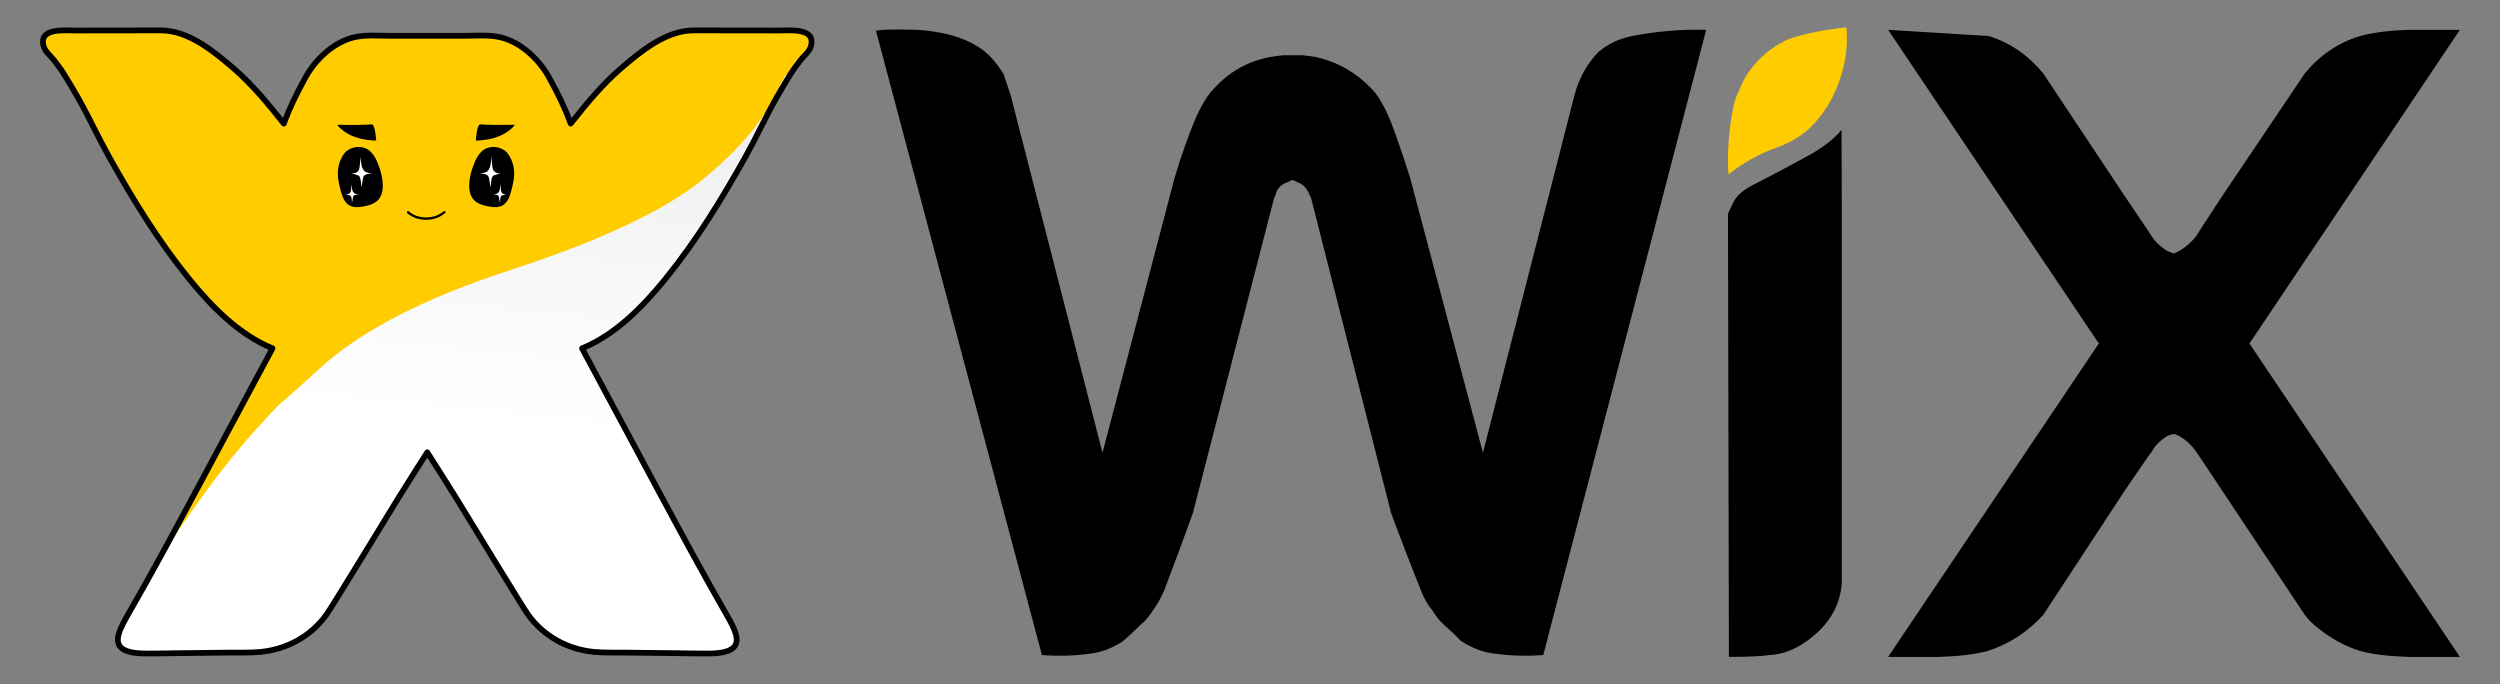 <?xml version="1.0" encoding="UTF-8" standalone="no"?>
<!-- Created with Inkscape (http://www.inkscape.org/) -->

<svg
   xmlns:dc="http://purl.org/dc/elements/1.1/"
   xmlns:cc="http://creativecommons.org/ns#"
   xmlns:rdf="http://www.w3.org/1999/02/22-rdf-syntax-ns#"
   xmlns:svg="http://www.w3.org/2000/svg"
   xmlns="http://www.w3.org/2000/svg"
   xmlns:xlink="http://www.w3.org/1999/xlink"
   xmlns:sodipodi="http://sodipodi.sourceforge.net/DTD/sodipodi-0.dtd"
   xmlns:inkscape="http://www.inkscape.org/namespaces/inkscape"
   id="svg2837"
   version="1.1"
   inkscape:version="0.47 r22583"
   width="285"
   height="78"
   xml:space="preserve"
   sodipodi:docname="Wix.svg"><rect width="100%" height="100%" fill="#808080" stroke="none"/><defs
     id="defs2841"><inkscape:perspective
       sodipodi:type="inkscape:persp3d"
       inkscape:vp_x="0 : 0.5 : 1"
       inkscape:vp_y="0 : 1000 : 0"
       inkscape:vp_z="1 : 0.5 : 1"
       inkscape:persp3d-origin="0.5 : 0.33333333 : 1"
       id="perspective2845" /><clipPath
       clipPathUnits="userSpaceOnUse"
       id="clipPath2853"><path
         d="m 0,444.961 577.52,0 L 577.52,0 0,0 0,444.961 z"
         id="path2855" /></clipPath><clipPath
       clipPathUnits="userSpaceOnUse"
       id="clipPath2881"><path
         d="m 131.576,391.599 c -0.261,-0.006 -0.503,-0.013 -0.713,-0.012 -2.369,0.004 -4.736,0.007 -7.104,0.009 -1.66,0.005 -3.316,0.007 -4.973,0.008 -3.932,0.004 -7.558,-2.999 -10.333,-5.378 -2.701,-2.33 -5.018,-5.143 -7.225,-7.932 -0.793,2.174 -1.834,4.31 -2.916,6.26 -1.417,2.777 -4.194,5.456 -7.306,6.107 -1.189,0.249 -2.483,0.22 -3.733,0.192 -0.41,-0.01 -0.815,-0.019 -1.209,-0.018 -1.386,0.002 -5.327,0 -5.327,0 0,0 -3.942,0.002 -5.328,0 -0.395,-10e-4 -0.8,0.008 -1.209,0.018 -1.25,0.028 -2.545,0.057 -3.732,-0.192 -3.112,-0.651 -5.89,-3.33 -7.306,-6.107 -1.083,-1.95 -2.123,-4.086 -2.917,-6.26 -2.207,2.789 -4.524,5.602 -7.224,7.932 -2.776,2.379 -6.401,5.382 -10.333,5.378 -1.659,-10e-4 -3.315,-0.003 -4.973,-0.008 -2.367,-0.002 -4.735,-0.005 -7.103,-0.009 -0.212,-10e-4 -0.454,0.006 -0.715,0.012 -1.874,0.047 -4.717,0.093 -3.923,-2.365 0.22,-0.688 0.988,-1.294 1.427,-1.864 0.497,-0.643 0.997,-1.297 1.427,-1.988 0.69,-1.107 1.358,-2.232 2.003,-3.367 1.555,-2.742 2.864,-5.627 4.403,-8.381 3.394,-6.079 7.019,-12.014 11.409,-17.434 3.236,-3.996 7.145,-8.033 11.985,-10.018 -3.654,-6.79 -7.289,-13.589 -10.935,-20.386 -3.15,-5.875 -6.305,-11.723 -9.628,-17.504 -0.161,-0.28 -0.323,-0.557 -0.474,-0.84 -0.441,-0.82 -1.06,-1.97 -1.056,-2.922 0.003,-1.873 2.79,-1.929 4.12,-1.937 1.439,-0.012 2.881,0.029 4.321,0.045 2.499,0.029 4.999,0.056 7.5,0.086 0.403,0.004 0.808,0.004 1.213,0.003 1.083,-0.003 2.171,-0.005 3.245,0.098 3.75,0.358 7.177,2.234 9.391,5.307 0.718,0.996 7.442,12.025 10.162,16.482 1.027,1.684 4.25,6.721 4.25,6.721 0,0 3.221,-5.037 4.25,-6.721 2.72,-4.457 9.445,-15.486 10.161,-16.482 2.215,-3.073 5.641,-4.949 9.392,-5.307 1.073,-0.103 2.16,-0.1 3.243,-0.098 0.406,0.001 0.811,0.001 1.214,-0.003 2.501,-0.03 5.001,-0.057 7.501,-0.086 1.441,-0.016 2.881,-0.057 4.322,-0.045 1.33,0.008 4.115,0.064 4.12,1.937 0.003,0.952 -0.617,2.102 -1.057,2.922 -0.152,0.283 -0.315,0.56 -0.475,0.84 -3.322,5.781 -6.476,11.629 -9.627,17.504 -3.645,6.797 -7.281,13.596 -10.935,20.386 4.84,1.985 8.75,6.022 11.986,10.018 4.388,5.42 8.014,11.355 11.408,17.434 1.537,2.754 2.848,5.639 4.401,8.381 0.646,1.135 1.314,2.26 2.005,3.367 0.43,0.691 0.93,1.345 1.426,1.988 0.439,0.57 1.208,1.176 1.429,1.864 0.684,2.122 -1.344,2.378 -3.116,2.378 -0.28,0 -0.553,-0.007 -0.809,-0.013"
         id="path2883" /></clipPath><linearGradient
       x1="0"
       y1="0"
       x2="1"
       y2="0"
       gradientUnits="userSpaceOnUse"
       gradientTransform="matrix(-24.688,-232.842,-94.578,10.017,135.309,460.863)"
       spreadMethod="pad"
       id="linearGradient2897"><stop
         style="stop-opacity:1;stop-color:#d1d3d4"
         offset="0"
         id="stop2899" /><stop
         style="stop-opacity:1;stop-color:#ffffff"
         offset="0.553"
         id="stop2901" /><stop
         style="stop-opacity:1;stop-color:#ffffff"
         offset="1"
         id="stop2903" /></linearGradient><linearGradient
       x1="0"
       y1="0"
       x2="1"
       y2="0"
       gradientUnits="userSpaceOnUse"
       gradientTransform="matrix(-24.687,-232.831,-94.574,10.016,99.633,464.637)"
       spreadMethod="pad"
       id="linearGradient2919"><stop
         style="stop-opacity:1;stop-color:#d1d3d4"
         offset="0"
         id="stop2921" /><stop
         style="stop-opacity:1;stop-color:#ffffff"
         offset="0.553"
         id="stop2923" /><stop
         style="stop-opacity:1;stop-color:#ffffff"
         offset="1"
         id="stop2925" /></linearGradient><clipPath
       clipPathUnits="userSpaceOnUse"
       id="clipPath2933"><path
         d="m 0,444.961 577.52,0 L 577.52,0 0,0 0,444.961 z"
         id="path2935" /></clipPath><clipPath
       clipPathUnits="userSpaceOnUse"
       id="clipPath3001"><path
         d="m 223.235,188.586 c -0.167,-0.005 -0.323,-0.008 -0.458,-0.007 l -4.535,0.006 c -1.058,0 -2.116,0.004 -3.174,0.004 -2.51,0.004 -4.824,-1.915 -6.597,-3.436 -1.725,-1.484 -3.203,-3.281 -4.612,-5.064 -0.508,1.389 -1.172,2.754 -1.863,3.998 -0.905,1.776 -2.677,3.487 -4.664,3.901 -1.006,0.21 -2.133,0.108 -3.154,0.108 -0.885,0.002 -3.401,0 -3.401,0 0,0 -2.517,0.002 -3.402,0 -1.022,0 -2.148,0.102 -3.153,-0.108 -1.987,-0.414 -3.761,-2.125 -4.666,-3.901 -0.691,-1.244 -1.355,-2.609 -1.861,-3.998 -1.41,1.783 -2.888,3.58 -4.613,5.064 -1.771,1.521 -4.086,3.44 -6.596,3.436 -1.059,0 -2.117,-0.004 -3.176,-0.004 -1.512,-0.002 -3.022,-0.004 -4.535,-0.006 -0.136,-0.001 -0.29,0.002 -0.458,0.007 -1.196,0.028 -3.008,0.056 -2.503,-1.513 0.141,-0.437 0.632,-0.824 0.913,-1.187 0.317,-0.412 0.635,-0.828 0.91,-1.272 0.441,-0.704 0.868,-1.424 1.279,-2.148 0.992,-1.751 1.828,-3.594 2.811,-5.351 2.167,-3.879 4.481,-7.668 7.283,-11.13 2.066,-2.55 4.562,-5.129 7.652,-6.394 -2.334,-4.336 -4.654,-8.676 -6.98,-13.014 -2.012,-3.751 -4.026,-7.487 -6.147,-11.176 -0.103,-0.178 -0.207,-0.355 -0.303,-0.535 -0.281,-0.527 -0.678,-1.259 -0.676,-1.865 0.004,-1.197 1.782,-1.235 2.632,-1.24 0.918,-0.006 1.839,0.02 2.757,0.029 1.596,0.018 3.194,0.037 4.789,0.055 0.261,0.002 0.524,0.002 0.788,0.001 0.686,-0.001 1.378,-0.002 2.059,0.063 2.394,0.231 4.581,1.428 5.995,3.389 0.458,0.636 4.751,7.678 6.487,10.521 0.657,1.076 2.714,4.293 2.714,4.293 0,0 2.057,-3.217 2.713,-4.293 1.736,-2.843 6.029,-9.885 6.487,-10.521 1.413,-1.961 3.601,-3.158 5.996,-3.389 0.681,-0.065 1.371,-0.064 2.058,-0.063 0.262,0.001 0.525,0.001 0.787,-0.001 1.596,-0.018 3.192,-0.037 4.79,-0.055 0.92,-0.009 1.839,-0.035 2.757,-0.029 0.85,0.005 2.629,0.043 2.631,1.24 0.003,0.606 -0.392,1.338 -0.675,1.865 -0.096,0.18 -0.2,0.357 -0.302,0.535 -2.121,3.689 -4.134,7.425 -6.147,11.176 -2.327,4.338 -4.649,8.678 -6.982,13.014 3.09,1.265 5.587,3.844 7.653,6.394 2.803,3.462 5.117,7.251 7.283,11.13 0.983,1.757 1.819,3.6 2.811,5.351 0.412,0.724 0.838,1.444 1.279,2.148 0.276,0.444 0.593,0.86 0.91,1.272 0.281,0.363 0.772,0.75 0.913,1.187 0.439,1.361 -0.869,1.52 -2.004,1.52 -0.173,0 -0.342,-0.003 -0.5,-0.007"
         id="path3003" /></clipPath><linearGradient
       x1="0"
       y1="0"
       x2="1"
       y2="0"
       gradientUnits="userSpaceOnUse"
       gradientTransform="matrix(-15.771,-148.74,-60.417,6.399,225.62,232.843)"
       spreadMethod="pad"
       id="linearGradient3017"><stop
         style="stop-opacity:1;stop-color:#d1d3d4"
         offset="0"
         id="stop3019" /><stop
         style="stop-opacity:1;stop-color:#ffffff"
         offset="0.553"
         id="stop3021" /><stop
         style="stop-opacity:1;stop-color:#ffffff"
         offset="1"
         id="stop3023" /></linearGradient><linearGradient
       x1="0"
       y1="0"
       x2="1"
       y2="0"
       gradientUnits="userSpaceOnUse"
       gradientTransform="matrix(-15.761,-148.649,-60.38,6.395,202.841,235.217)"
       spreadMethod="pad"
       id="linearGradient3039"><stop
         style="stop-opacity:1;stop-color:#d1d3d4"
         offset="0"
         id="stop3041" /><stop
         style="stop-opacity:1;stop-color:#ffffff"
         offset="0.553"
         id="stop3043" /><stop
         style="stop-opacity:1;stop-color:#ffffff"
         offset="1"
         id="stop3045" /></linearGradient><clipPath
       clipPathUnits="userSpaceOnUse"
       id="clipPath3053"><path
         d="m 0,444.961 577.52,0 L 577.52,0 0,0 0,444.961 z"
         id="path3055" /></clipPath><linearGradient
       inkscape:collect="always"
       xlink:href="#linearGradient3017"
       id="linearGradient3275"
       gradientUnits="userSpaceOnUse"
       gradientTransform="matrix(-15.771,-148.74,-60.417,6.399,225.62,232.843)"
       spreadMethod="pad"
       x1="0"
       y1="0"
       x2="1"
       y2="0" /><linearGradient
       inkscape:collect="always"
       xlink:href="#linearGradient3039"
       id="linearGradient3277"
       gradientUnits="userSpaceOnUse"
       gradientTransform="matrix(-15.761,-148.649,-60.38,6.395,202.841,235.217)"
       spreadMethod="pad"
       x1="0"
       y1="0"
       x2="1"
       y2="0" /><linearGradient
       inkscape:collect="always"
       xlink:href="#linearGradient3017"
       id="linearGradient3365"
       gradientUnits="userSpaceOnUse"
       gradientTransform="matrix(-15.771,-148.74,-60.417,6.399,225.62,232.843)"
       spreadMethod="pad"
       x1="0"
       y1="0"
       x2="1"
       y2="0" /><linearGradient
       inkscape:collect="always"
       xlink:href="#linearGradient3039"
       id="linearGradient3367"
       gradientUnits="userSpaceOnUse"
       gradientTransform="matrix(-15.761,-148.649,-60.38,6.395,202.841,235.217)"
       spreadMethod="pad"
       x1="0"
       y1="0"
       x2="1"
       y2="0" /></defs><sodipodi:namedview
     pagecolor="#ffffff"
     bordercolor="#666666"
     borderopacity="1"
     objecttolerance="10"
     gridtolerance="10"
     guidetolerance="10"
     inkscape:pageopacity="0"
     inkscape:pageshadow="2"
     inkscape:window-width="1366"
     inkscape:window-height="753"
     id="namedview2839"
     showgrid="false"
     inkscape:zoom="1"
     inkscape:cx="173.68796"
     inkscape:cy="26.584592"
     inkscape:window-x="0"
     inkscape:window-y="0"
     inkscape:window-maximized="1"
     inkscape:current-layer="g2847" /><g
     id="g2847"
     inkscape:groupmode="layer"
     inkscape:label="wix_logo"
     transform="matrix(1.25,0,0,-1.25,-187.262,329.516)"><g
       id="g3321"
       transform="translate(-2,-0.8)"><g
         transform="translate(319.78,238.927)"
         id="g2977"><path
           id="path2979"
           style="fill:#000000;fill-opacity:1;fill-rule:nonzero;stroke:none"
           d="M 0,0 C 0,3.912 0,8.475 -0.021,13.643 -0.711,12.805 -1.717,12.029 -2.971,11.342 -5.21,10.107 -6.863,9.248 -7.889,8.725 -8.935,8.223 -9.604,7.658 -9.896,7.008 -10.211,6.381 -10.379,6.025 -10.379,5.984 l 0.084,-40.408 c 1.779,0 3.014,0.065 3.684,0.168 1.401,0.061 2.782,0.67 4.142,1.84 1.507,1.299 2.323,2.869 2.469,4.689 l 0,8.809 0,15.131 0,0.375 0,1.947 0,0.647 L 0,0 z" /></g><g
         transform="translate(348.05,242.86)"
         id="g2981"><path
           id="path2983"
           style="fill:#000000;fill-opacity:1;fill-rule:nonzero;stroke:none"
           d="m 0,0 c -0.125,0.188 -0.941,1.443 -2.49,3.703 l -7.407,11.154 c -1.361,1.653 -3.013,2.803 -4.98,3.411 l -9.167,0.564 19.19,-28.564 0.083,-0.082 -0.083,0 -19.19,-28.543 4.689,0 c 1.757,0.064 3.243,0.228 4.394,0.543 1.945,0.628 3.619,1.716 5.064,3.287 l 7.407,11.298 c 1.549,2.26 2.365,3.454 2.49,3.598 0.355,0.629 0.858,1.09 1.466,1.447 0.167,0.061 0.355,0.123 0.564,0.166 0.125,-0.043 0.272,-0.105 0.44,-0.166 0.606,-0.357 1.13,-0.818 1.569,-1.447 0.105,-0.144 0.921,-1.338 2.406,-3.598 l 7.512,-11.298 c 0.356,-0.461 0.796,-0.901 1.277,-1.256 1.193,-0.944 2.428,-1.613 3.766,-2.031 1.15,-0.315 2.615,-0.479 4.395,-0.543 l 4.709,0 -19.168,28.543 0,0.082 19.168,28.564 -4.709,0 C 21.615,18.77 20.15,18.582 19,18.268 16.992,17.66 15.318,16.51 13.957,14.857 L 6.445,3.703 C 4.96,1.443 4.144,0.188 4.039,0 3.6,-0.545 3.076,-1.006 2.47,-1.361 2.302,-1.424 2.155,-1.486 2.03,-1.57 1.821,-1.486 1.633,-1.424 1.466,-1.361 0.858,-1.006 0.355,-0.545 0,0" /></g><g
         transform="translate(318.797,255.29)"
         id="g2985"><path
           id="path2987"
           style="fill:#ffcc00;fill-opacity:1;fill-rule:nonzero;stroke:none"
           d="M 0,0 C 1.15,2.217 1.61,4.416 1.402,6.633 -0.838,6.383 -2.617,6.006 -3.955,5.523 -5.022,5.021 -5.964,4.352 -6.801,3.43 -7.492,2.678 -8.016,1.84 -8.371,0.898 -8.664,0.314 -8.873,-0.314 -8.979,-1.027 -9.334,-2.932 -9.48,-4.834 -9.354,-6.779 c 1.36,1.047 2.7,1.818 4.039,2.3 1.338,0.481 2.406,1.047 3.202,1.758 C -1.36,-2.029 -0.629,-1.133 0,0" /></g><g
         transform="translate(300.655,261.128)"
         id="g2989"><path
           id="path2991"
           style="fill:#000000;fill-opacity:1;fill-rule:nonzero;stroke:none"
           d="M 0,0 C -1.172,-0.232 -2.176,-0.711 -3.056,-1.443 -4.081,-2.49 -4.813,-3.789 -5.232,-5.314 l -8.37,-32.688 -6.634,25.049 c -0.669,2.094 -1.235,3.767 -1.737,5.062 -0.606,1.489 -1.213,2.534 -1.82,3.12 -1.402,1.464 -3.076,2.408 -5.064,2.867 -0.356,0.041 -0.732,0.105 -1.171,0.146 l -1.842,0 c -0.377,-0.041 -0.753,-0.105 -1.088,-0.146 -2.03,-0.377 -3.746,-1.319 -5.148,-2.867 -0.608,-0.586 -1.235,-1.631 -1.862,-3.12 -0.523,-1.295 -1.131,-2.968 -1.758,-5.062 l -6.57,-25.049 -8.371,32.582 -0.648,1.945 c -0.67,1.088 -1.423,1.926 -2.282,2.469 -1.359,0.881 -3.201,1.402 -5.523,1.57 -2.385,0.063 -3.662,0.022 -3.83,-0.105 l 15.129,-56.916 c 1.36,-0.104 2.762,-0.084 4.226,0.105 1.11,0.104 2.178,0.502 3.203,1.192 0.565,0.502 1.088,0.984 1.569,1.465 0.439,0.357 0.796,0.795 1.109,1.277 0.356,0.502 0.711,1.088 1.005,1.758 0.92,2.385 1.8,4.771 2.657,7.156 l 7.429,28.815 0.104,0.125 c 0.041,0.355 0.209,0.65 0.482,0.9 0.229,0.187 0.46,0.293 0.712,0.355 0.125,0.127 0.25,0.168 0.375,0.168 0.043,0 0.189,-0.041 0.355,-0.168 0.19,-0.062 0.42,-0.168 0.651,-0.355 0.251,-0.25 0.439,-0.545 0.564,-0.9 l 0.084,-0.125 7.323,-28.815 c 0.879,-2.385 1.801,-4.771 2.762,-7.156 0.252,-0.67 0.607,-1.256 1.025,-1.758 0.293,-0.482 0.628,-0.92 1.027,-1.277 0.544,-0.481 1.067,-0.963 1.548,-1.465 1.025,-0.69 2.113,-1.088 3.285,-1.192 1.424,-0.189 2.825,-0.209 4.228,-0.105 L 6.759,0.564 C 4.52,0.627 2.26,0.439 0,0" /></g><g
         transform="translate(222.777,261.63)"
         id="g2993"><path
           id="path2995"
           style="fill:#ffcc00;fill-opacity:1;fill-rule:nonzero;stroke:none"
           d="m 0,0 -4.535,0.006 c -1.059,0 -2.116,0.004 -3.174,0.004 -2.51,0.004 -4.825,-1.914 -6.598,-3.436 -1.724,-1.484 -3.203,-3.281 -4.611,-5.064 -0.508,1.388 -1.172,2.754 -1.863,3.998 -0.905,1.775 -2.677,3.486 -4.664,3.9 -1.006,0.211 -2.133,0.11 -3.155,0.11 -0.884,0.002 -3.401,0 -3.401,0 0,0 -2.517,0.002 -3.401,0 -1.022,0 -2.148,0.101 -3.154,-0.11 -1.987,-0.414 -3.76,-2.125 -4.665,-3.9 -0.691,-1.244 -1.355,-2.61 -1.861,-3.998 -1.41,1.783 -2.889,3.58 -4.613,5.064 -1.772,1.522 -4.086,3.44 -6.596,3.436 -1.06,0 -2.117,-0.004 -3.176,-0.004 -1.512,-0.002 -3.022,-0.004 -4.535,-0.006 -1.101,-0.004 -3.537,0.283 -2.961,-1.506 0.141,-0.437 0.632,-0.824 0.912,-1.187 0.318,-0.412 0.636,-0.828 0.91,-1.272 0.442,-0.705 0.869,-1.424 1.28,-2.148 0.992,-1.75 1.828,-3.594 2.811,-5.352 2.166,-3.879 4.481,-7.668 7.282,-11.129 2.067,-2.551 4.563,-5.129 7.653,-6.394 -2.334,-4.336 -4.655,-8.676 -6.981,-13.014 -2.011,-3.752 -4.025,-7.486 -6.147,-11.176 -0.103,-0.177 -0.206,-0.355 -0.302,-0.535 -0.281,-0.527 -0.678,-1.26 -0.676,-1.865 0.003,-1.197 1.782,-1.235 2.631,-1.24 0.918,-0.006 1.84,0.019 2.758,0.029 1.596,0.018 3.193,0.037 4.789,0.055 0.945,0.011 1.904,-0.026 2.847,0.064 2.393,0.231 4.581,1.428 5.995,3.389 0.458,0.636 4.751,7.677 6.487,10.521 0.656,1.076 2.713,4.293 2.713,4.293 0,0 2.058,-3.217 2.714,-4.293 1.736,-2.844 6.029,-9.885 6.487,-10.521 1.413,-1.961 3.601,-3.158 5.995,-3.389 0.942,-0.09 1.902,-0.053 2.846,-0.064 1.596,-0.018 3.192,-0.037 4.789,-0.055 0.92,-0.01 1.84,-0.035 2.758,-0.029 0.849,0.005 2.629,0.043 2.631,1.24 0.003,0.605 -0.393,1.338 -0.675,1.865 -0.097,0.18 -0.2,0.358 -0.303,0.535 -2.12,3.69 -4.134,7.424 -6.146,11.176 -2.327,4.338 -4.649,8.678 -6.982,13.014 3.09,1.265 5.586,3.843 7.653,6.394 2.802,3.461 5.116,7.25 7.283,11.129 0.982,1.758 1.818,3.602 2.81,5.352 0.412,0.724 0.838,1.443 1.28,2.148 0.275,0.444 0.593,0.86 0.91,1.272 0.281,0.363 0.771,0.75 0.913,1.187 C 3.538,0.283 1.102,-0.004 0,0" /></g><g
         transform="translate(-7.1602343e-4,73.051)"
         id="g2997"><g
           clip-path="url(#clipPath3001)"
           id="g2999"><g
             id="g3005"><g
               id="g3007"><g
                 id="g3013"><g
                   id="g3015"><path
                     id="path3025"
                     style="fill:url(#linearGradient3365);stroke:none"
                     d="m 219.644,172.052 c -0.396,-0.967 -0.716,-1.885 -1.294,-2.698 1.13,1.631 1.494,2.563 1.294,2.698" /></g></g></g></g></g></g><g
         transform="translate(-7.1602343e-4,73.051)"
         id="g3027"><g
           id="g3029"><g
             id="g3035"><g
               id="g3037"><path
                 id="path3047"
                 style="fill:url(#linearGradient3367);stroke:none"
                 d="m 222.853,183.376 c -1.274,-2.889 -3.665,-5.72 -7.093,-8.491 l 0,0 c -3.429,-2.763 -9.258,-5.493 -17.428,-8.157 l 0,0 c -7.878,-2.574 -13.668,-5.563 -17.391,-8.995 l 0,0 c -1.764,-1.609 -3.007,-2.722 -3.722,-3.312 l 0,0 c -0.167,-0.168 -0.95,-0.988 -2.323,-2.508 l 0,0 c -1.664,-1.873 -3.427,-4.111 -5.269,-6.717 l 0,0 c -1.337,-1.889 -2.326,-3.306 -2.981,-4.235 l 0,0 c -1.019,-1.863 -2.052,-3.717 -3.111,-5.56 l 0,0 c -0.103,-0.178 -0.207,-0.355 -0.303,-0.535 l 0,0 c -0.281,-0.527 -0.678,-1.259 -0.676,-1.865 l 0,0 c 0.003,-0.925 1.065,-1.158 1.94,-1.218 l 0,0 c 0.166,0.002 0.341,0.009 0.525,0.021 l 0,0 4.176,0 c 1.179,0.014 2.359,0.028 3.537,0.041 l 0,0 c 0.261,0.002 0.524,0.002 0.788,0.001 l 0,0 c 0.686,-0.001 1.378,-0.002 2.059,0.063 l 0,0 c 2.394,0.231 4.581,1.428 5.995,3.389 l 0,0 c 0.444,0.616 4.486,7.242 6.316,10.241 l 0,0 0.996,1.782 0.122,0.013 c 0.816,1.29 1.767,2.778 1.767,2.778 l 0,0 c 0,0 2.057,-3.217 2.713,-4.293 l 0,0 c 1.736,-2.843 6.029,-9.885 6.487,-10.521 l 0,0 c 1.413,-1.961 3.601,-3.158 5.996,-3.389 l 0,0 c 0.171,-0.016 0.343,-0.028 0.516,-0.037 l 0,0 c -0.036,0.024 -0.074,0.048 -0.114,0.071 l 0,0 c 0.241,-0.045 0.486,-0.071 0.736,-0.092 l 0,0 c 0.307,-0.006 0.613,-0.005 0.92,-0.005 l 0,0 c 0.262,0.001 0.525,0.001 0.787,-0.001 l 0,0 c 1.179,-0.013 2.358,-0.027 3.538,-0.041 l 0,0 4.944,0 c 0.817,0.088 1.695,0.357 1.696,1.197 l 0,0 c 0.003,0.606 -0.392,1.338 -0.675,1.865 l 0,0 c -0.096,0.18 -0.2,0.357 -0.302,0.535 l 0,0 c -2.121,3.689 -4.134,7.425 -6.147,11.176 l 0,0 c -2.327,4.338 -4.649,8.678 -6.982,13.014 l 0,0 c 3.09,1.265 5.587,3.844 7.653,6.394 l 0,0 c 2.3,2.841 4.271,5.903 6.102,9.054 l 0,0 c -0.051,0.042 -0.078,0.071 -0.075,0.083 l 0,0 c 0.364,0.592 0.756,1.211 1.107,1.873 l 0,0 c 0.07,0.098 0.139,0.168 0.169,0.265 l 0,0 c 0.303,0.523 0.601,1.047 0.904,1.593 l 0,0 c 0.62,1.21 1.218,2.433 1.887,3.613 l 0,0 c 0.096,0.169 0.192,0.337 0.29,0.505 l 0,0 c 0.243,0.463 0.487,0.932 0.733,1.409 l 0,0 c -0.078,0.037 -0.154,0.076 -0.23,0.119 l 0,0 c -0.193,-0.379 -0.385,-0.75 -0.577,-1.123" /></g></g></g></g><g
         transform="translate(222.777,261.63)"
         id="g3057"><path
           id="path3059"
           style="fill:none;stroke:#000000;stroke-width:0.523;stroke-linecap:round;stroke-linejoin:round;stroke-miterlimit:10;stroke-opacity:1;stroke-dasharray:none"
           d="m 0,0 -4.535,0.006 c -1.059,0 -2.116,0.004 -3.174,0.004 -2.51,0.004 -4.825,-1.914 -6.598,-3.436 -1.724,-1.484 -3.203,-3.281 -4.611,-5.064 -0.508,1.388 -1.172,2.754 -1.863,3.998 -0.905,1.775 -2.677,3.486 -4.664,3.9 -1.006,0.211 -2.133,0.11 -3.155,0.11 -0.884,0.002 -3.401,0 -3.401,0 0,0 -2.517,0.002 -3.401,0 -1.022,0 -2.148,0.101 -3.154,-0.11 -1.987,-0.414 -3.76,-2.125 -4.665,-3.9 -0.691,-1.244 -1.355,-2.61 -1.861,-3.998 -1.41,1.783 -2.889,3.58 -4.613,5.064 -1.772,1.522 -4.086,3.44 -6.596,3.436 -1.06,0 -2.117,-0.004 -3.176,-0.004 -1.512,-0.002 -3.022,-0.004 -4.535,-0.006 -1.101,-0.004 -3.537,0.283 -2.961,-1.506 0.141,-0.437 0.632,-0.824 0.912,-1.187 0.318,-0.412 0.636,-0.828 0.91,-1.272 0.442,-0.705 0.869,-1.424 1.28,-2.148 0.992,-1.75 1.828,-3.594 2.811,-5.352 2.166,-3.879 4.481,-7.668 7.282,-11.129 2.067,-2.551 4.563,-5.129 7.653,-6.394 -2.334,-4.336 -4.655,-8.676 -6.981,-13.014 -2.011,-3.752 -4.025,-7.486 -6.147,-11.176 -0.103,-0.177 -0.206,-0.355 -0.302,-0.535 -0.281,-0.527 -0.678,-1.26 -0.676,-1.865 0.003,-1.197 1.782,-1.235 2.631,-1.24 0.918,-0.006 1.84,0.019 2.758,0.029 1.596,0.018 3.193,0.037 4.789,0.055 0.945,0.011 1.904,-0.026 2.847,0.064 2.393,0.231 4.581,1.428 5.995,3.389 0.458,0.636 4.751,7.677 6.487,10.521 0.656,1.076 2.713,4.293 2.713,4.293 0,0 2.058,-3.217 2.714,-4.293 1.736,-2.844 6.029,-9.885 6.487,-10.521 1.413,-1.961 3.601,-3.158 5.995,-3.389 0.942,-0.09 1.902,-0.053 2.846,-0.064 1.596,-0.018 3.192,-0.037 4.789,-0.055 0.92,-0.01 1.84,-0.035 2.758,-0.029 0.849,0.005 2.629,0.043 2.631,1.24 0.003,0.605 -0.393,1.338 -0.675,1.865 -0.097,0.18 -0.2,0.358 -0.303,0.535 -2.12,3.69 -4.134,7.424 -6.146,11.176 -2.327,4.338 -4.649,8.678 -6.982,13.014 3.09,1.265 5.586,3.843 7.653,6.394 2.802,3.461 5.116,7.25 7.283,11.129 0.982,1.758 1.818,3.602 2.81,5.352 0.412,0.724 0.838,1.443 1.28,2.148 0.275,0.444 0.593,0.86 0.91,1.272 0.281,0.363 0.771,0.75 0.913,1.187 C 3.538,0.283 1.102,-0.004 0,0 z" /></g><g
         transform="translate(196.021,251.657)"
         id="g3061"><path
           id="path3063"
           style="fill:#000000;fill-opacity:1;fill-rule:nonzero;stroke:none"
           d="M 0,0 C 0.234,0.035 0.438,0.072 0.483,0.082 0.707,0.127 0.926,0.195 1.14,0.271 1.721,0.473 2.078,0.746 2.336,0.951 2.531,1.104 2.68,1.271 2.732,1.377 1.33,1.35 0.287,1.357 -0.404,1.412 -0.59,1.441 -0.729,0.953 -0.82,-0.025 -0.828,-0.102 -0.375,-0.053 0,0" /></g><g
         transform="translate(192.169,244.806)"
         id="g3065"><path
           id="path3067"
           style="fill:#000000;fill-opacity:1;fill-rule:nonzero;stroke:none"
           d="M 0,0 -0.001,-0.002 C 0,0 0.001,0 0.002,0 L 0,0 z M -2.994,-0.002 C -2.995,-0.002 -2.996,0 -2.996,0 L -3,0 c 0.002,0 0.004,0 0.006,-0.002 m -0.229,0.318 c -0.016,-0.019 -0.026,-0.043 -0.026,-0.07 0,-0.029 0.014,-0.06 0.039,-0.08 C -3.145,0.107 -3.076,0.049 -2.996,0 -2.588,-0.285 -2.086,-0.434 -1.5,-0.443 -0.904,-0.434 -0.429,-0.293 0,0 0.075,0.047 0.152,0.102 0.224,0.166 0.277,0.211 0.303,0.279 0.264,0.324 0.225,0.369 0.156,0.379 0.084,0.328 0.02,0.273 -0.05,0.221 -0.115,0.18 l -0.004,0 C -0.513,-0.09 -0.951,-0.219 -1.5,-0.227 -2.039,-0.219 -2.504,-0.082 -2.876,0.178 -2.877,0.18 -2.879,0.18 -2.881,0.18 -2.947,0.225 -3.007,0.275 -3.07,0.328 -3.115,0.367 -3.184,0.363 -3.223,0.316" /></g><g
         transform="translate(195.086,246.059)"
         id="g3069"><path
           id="path3071"
           style="fill:#000000;fill-opacity:1;fill-rule:nonzero;stroke:none"
           d="m 0,0 c -0.005,0.008 -0.011,0.029 -0.014,0.035 0,0 0.01,-0.023 0.017,-0.037 C 0.002,0 0.001,0 0,0 M 3.3,3.916 C 3.138,4.242 2.958,4.477 2.767,4.617 2.144,5.078 1.2,5.082 0.638,4.529 0.376,4.271 0.185,3.957 0.041,3.621 -0.286,2.859 -0.531,1.996 -0.476,1.158 -0.45,0.779 -0.317,0.389 -0.053,0.111 c 0.322,-0.34 0.782,-0.472 1.226,-0.564 0.439,-0.09 0.953,-0.158 1.365,0.06 0.475,0.254 0.675,0.84 0.805,1.321 C 3.511,1.545 3.667,2.205 3.603,2.85 3.567,3.207 3.461,3.596 3.3,3.916" /></g><g
         transform="translate(196.833,248.411)"
         id="g3073"><path
           id="path3075"
           style="fill:#ffffff;fill-opacity:1;fill-rule:nonzero;stroke:none"
           d="M 0,0 C 0.352,0.119 0.582,0.186 0.684,0.193 0.185,0.156 -0.073,0.359 -0.119,0.793 L -0.212,1.699 C -0.239,1.117 -0.305,0.746 -0.434,0.553 -0.517,0.434 -0.59,0.35 -0.674,0.314 L -0.969,0.221 C -1.088,0.186 -1.209,0.146 -1.31,0.146 -0.766,0.193 -0.471,0.055 -0.424,-0.248 -0.35,-0.684 -0.305,-0.969 -0.268,-1.107 -0.258,-0.434 -0.166,-0.066 0,0" /></g><g
         transform="translate(197.497,247.065)"
         id="g3077"><path
           id="path3079"
           style="fill:#ffffff;fill-opacity:1;fill-rule:nonzero;stroke:none"
           d="M 0,0 -0.055,0.561 C -0.072,0.201 -0.109,-0.029 -0.184,-0.148 -0.23,-0.215 -0.285,-0.27 -0.341,-0.299 l -0.175,-0.055 c -0.074,-0.017 -0.148,-0.044 -0.213,-0.044 0.333,0.027 0.518,-0.055 0.553,-0.241 0.037,-0.267 0.074,-0.453 0.094,-0.525 0,0.416 0.056,0.637 0.166,0.674 0.212,0.072 0.35,0.119 0.415,0.119 C 0.193,-0.391 0.028,-0.26 0,0" /></g><g
         transform="translate(186.122,251.632)"
         id="g3081"><path
           id="path3083"
           style="fill:#000000;fill-opacity:1;fill-rule:nonzero;stroke:none"
           d="M 0,0 C -0.093,0.979 -0.23,1.467 -0.416,1.438 -1.107,1.383 -2.15,1.375 -3.553,1.402 -3.501,1.297 -3.352,1.129 -3.156,0.977 -2.898,0.771 -2.543,0.498 -1.961,0.297 -1.746,0.221 -1.526,0.152 -1.305,0.107 -1.259,0.098 -1.055,0.061 -0.821,0.025 -0.445,-0.027 0.006,-0.076 0,0" /></g><g
         transform="translate(186.234,246.057)"
         id="g3085"><path
           id="path3087"
           style="fill:#000000;fill-opacity:1;fill-rule:nonzero;stroke:none"
           d="M 0,0 C 0.006,0.014 0.016,0.037 0.016,0.037 0.014,0.031 0.006,0.01 0.002,0.002 0.002,0.002 0,0.002 0,0 m -3.6,2.852 c -0.064,-0.645 0.091,-1.305 0.259,-1.922 0.13,-0.481 0.33,-1.067 0.804,-1.321 0.414,-0.218 0.928,-0.15 1.367,-0.06 0.443,0.092 0.904,0.224 1.225,0.564 C 0.32,0.391 0.453,0.781 0.479,1.16 0.533,1.998 0.289,2.861 -0.038,3.623 -0.183,3.959 -0.374,4.273 -0.636,4.531 -1.197,5.084 -2.141,5.08 -2.764,4.619 -2.955,4.479 -3.135,4.244 -3.297,3.918 -3.459,3.598 -3.565,3.209 -3.6,2.852" /></g><g
         transform="translate(184.489,248.411)"
         id="g3089"><path
           id="path3091"
           style="fill:#ffffff;fill-opacity:1;fill-rule:nonzero;stroke:none"
           d="m 0,0 c -0.351,0.119 -0.581,0.186 -0.683,0.193 0.498,-0.037 0.757,0.166 0.803,0.6 L 0.212,1.699 C 0.239,1.117 0.304,0.746 0.435,0.553 0.518,0.434 0.591,0.35 0.674,0.314 L 0.969,0.221 C 1.089,0.186 1.208,0.146 1.311,0.146 0.767,0.193 0.471,0.055 0.425,-0.248 0.351,-0.684 0.304,-0.969 0.269,-1.107 0.259,-0.434 0.166,-0.066 0,0" /></g><g
         transform="translate(183.823,247.065)"
         id="g3093"><path
           id="path3095"
           style="fill:#ffffff;fill-opacity:1;fill-rule:nonzero;stroke:none"
           d="M 0,0 0.057,0.561 C 0.074,0.201 0.111,-0.029 0.186,-0.148 0.232,-0.215 0.287,-0.27 0.342,-0.299 L 0.518,-0.354 C 0.592,-0.371 0.665,-0.398 0.729,-0.398 0.398,-0.371 0.213,-0.453 0.176,-0.639 0.139,-0.906 0.102,-1.092 0.084,-1.164 c 0,0.416 -0.057,0.637 -0.167,0.674 -0.212,0.072 -0.35,0.119 -0.415,0.119 C -0.193,-0.391 -0.027,-0.26 0,0" /></g></g></g></svg>
